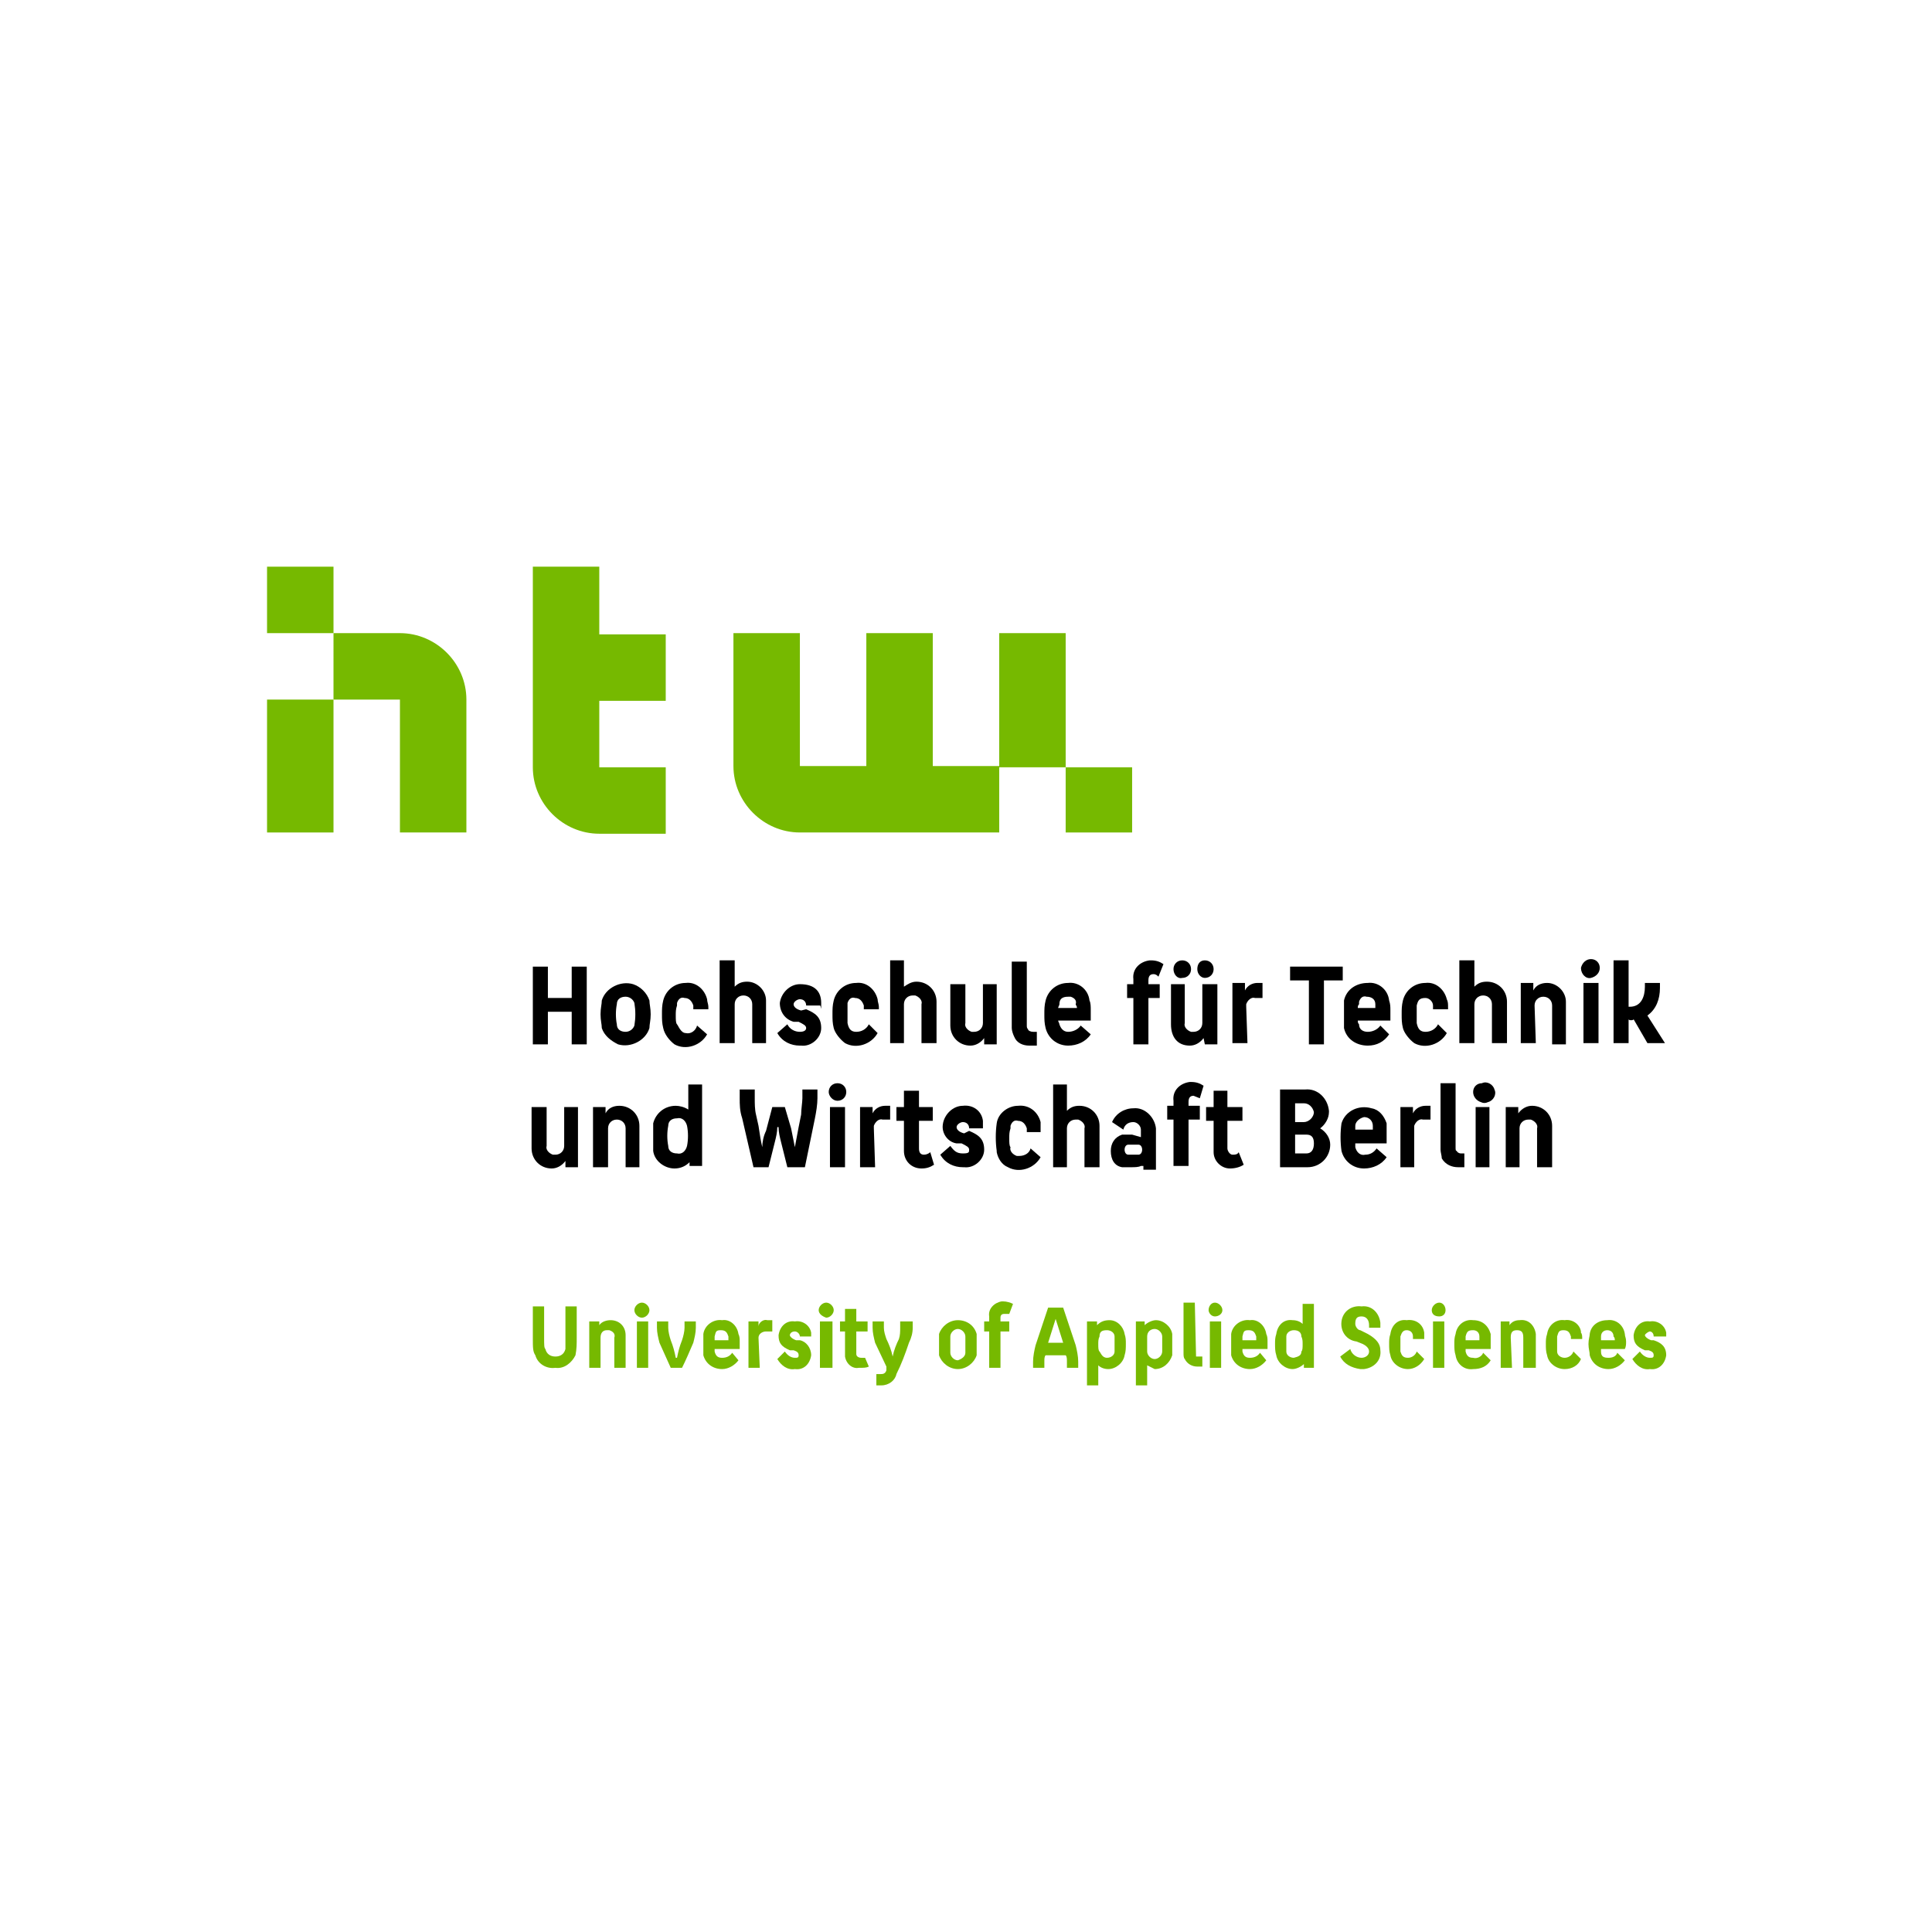 <?xml version="1.0" encoding="utf-8"?>
<!-- Generator: Adobe Illustrator 26.0.1, SVG Export Plug-In . SVG Version: 6.00 Build 0)  -->
<svg version="1.1" id="Ebene_1" xmlns="http://www.w3.org/2000/svg" xmlns:xlink="http://www.w3.org/1999/xlink" x="0px" y="0px"
	 viewBox="0 0 154.1 154.1" style="enable-background:new 0 0 154.1 154.1;" xml:space="preserve">
<style type="text/css">
	.st0{fill:#76B900;}
</style>
<path d="M42.5,77.1h1.2v2.5h1.9v-2.5h1.2v6.2h-1.2v-2.6h-1.9v2.6h-1.2V77.1z"/>
<path d="M48,82c0-0.3-0.1-0.6-0.1-1.1s0.1-0.8,0.1-1.1c0.3-1,1.5-1.6,2.5-1.3c0.6,0.2,1.1,0.7,1.3,1.3c0,0.3,0.1,0.6,0.1,1.1
	s-0.1,0.8-0.1,1.1c-0.3,1-1.5,1.6-2.5,1.3C48.7,83,48.2,82.6,48,82z M50.6,81.8c0.1-0.6,0.1-1.2,0-1.8c-0.1-0.3-0.4-0.5-0.7-0.5
	c-0.4,0-0.7,0.2-0.7,0.6c-0.1,0.5-0.1,1.1,0,1.6c0,0.4,0.3,0.6,0.7,0.6C50.2,82.3,50.5,82.1,50.6,81.8z"/>
<path d="M52.9,82c-0.1-0.4-0.1-0.7-0.1-1.1c0-0.4,0-0.7,0.1-1.1c0.2-0.8,0.9-1.4,1.8-1.4c0.8-0.1,1.5,0.5,1.7,1.3
	c0,0.2,0.1,0.4,0.1,0.6v0.2h-1.2v-0.3c-0.1-0.3-0.3-0.6-0.7-0.6c-0.3-0.1-0.5,0.1-0.6,0.4c0,0.1,0,0.2,0,0.2
	c-0.1,0.3-0.1,0.5-0.1,0.8c0,0.3,0,0.6,0.1,0.7c0.1,0.1,0.3,0.7,0.7,0.7c0.4,0.1,0.8-0.2,0.9-0.6l0.8,0.7c-0.5,0.9-1.7,1.3-2.6,0.8
	C53.4,83,53,82.5,52.9,82L52.9,82z"/>
<path d="M58.6,83.2h-1.2v-6.6h1.2v2.1c0.3-0.3,0.6-0.4,1-0.4c0.8,0,1.5,0.7,1.5,1.5c0,0.1,0,0.1,0,0.2v3.2H60v-3.1
	c0-0.4-0.3-0.7-0.7-0.7s-0.7,0.3-0.7,0.7l0,0V83.2z"/>
<path d="M64.3,80.5c0.7,0.3,1.2,0.6,1.2,1.5c0,0.8-0.8,1.5-1.6,1.4c0,0-0.1,0-0.1,0c-0.7,0-1.4-0.3-1.8-1l0.8-0.7
	c0.2,0.4,0.6,0.6,1,0.6c0.3,0,0.5-0.1,0.5-0.3c0-0.2-0.2-0.3-0.6-0.5h-0.4c-0.7-0.2-1.1-0.8-1.1-1.5c0.1-0.8,0.8-1.5,1.6-1.5
	c1.2,0,1.7,0.6,1.7,1.5s0,0.2-0.1,0.2h-1.1c0-0.3-0.2-0.5-0.5-0.5c-0.2,0-0.5,0.2-0.5,0.4c0,0.2,0.2,0.4,0.6,0.5L64.3,80.5z"/>
<path d="M66.5,82c-0.1-0.4-0.1-0.7-0.1-1.1c0-0.4,0-0.7,0.1-1.1c0.2-0.8,0.9-1.4,1.8-1.4c0.8-0.1,1.5,0.5,1.7,1.3
	c0,0.2,0.1,0.4,0.1,0.6v0.2h-1.2v-0.3c-0.1-0.3-0.3-0.6-0.7-0.6c-0.3-0.1-0.5,0.1-0.6,0.4c0,0.1,0,0.2,0,0.2v1.4
	c0.1,0.5,0.3,0.7,0.7,0.7c0.4,0,0.8-0.2,1-0.6l0.7,0.7c-0.5,0.9-1.7,1.3-2.6,0.8C67,82.9,66.6,82.4,66.5,82z"/>
<path d="M72.1,83.2H71v-6.6h1.1v2.1c0.3-0.2,0.6-0.4,1-0.4c0.9,0,1.6,0.7,1.6,1.6c0,0,0,0.1,0,0.1v3.2h-1.2v-3.1
	c0.1-0.3-0.2-0.6-0.5-0.7c-0.1,0-0.1,0-0.2,0c-0.4,0-0.7,0.3-0.7,0.7L72.1,83.2z"/>
<path d="M78.5,82.8c-0.3,0.4-0.7,0.6-1.1,0.6c-0.9,0-1.6-0.7-1.6-1.6c0,0,0-0.1,0-0.1v-3.2H77v3.1c-0.1,0.3,0.2,0.6,0.5,0.7
	c0.1,0,0.1,0,0.2,0c0.4,0,0.7-0.3,0.7-0.7v-3.1h1.1v4.8h-1L78.5,82.8z"/>
<path d="M82,82.1c0,0.1,0.2,0.2,0.4,0.2h0.3v1.1h-0.6c-0.5,0-1-0.2-1.2-0.7c-0.1-0.2-0.2-0.5-0.2-0.7v-5.3h1.2v5.1
	C81.9,81.9,81.9,82,82,82.1z"/>
<path d="M86.9,79.8C87,80,87,80.3,87,80.6v0.8h-2.6c0,0.1,0.1,0.2,0.1,0.3c0.1,0.3,0.3,0.6,0.7,0.6c0.4,0,0.8-0.2,1-0.5l0.8,0.7
	c-0.4,0.6-1.1,0.9-1.8,0.9c-0.9,0-1.6-0.6-1.8-1.4c-0.1-0.4-0.1-0.7-0.1-1.1c0-0.4,0-0.7,0.1-1.1c0.2-0.8,0.9-1.4,1.8-1.4
	C86,78.3,86.8,78.9,86.9,79.8z M84.5,80.1c0,0.1-0.1,0.2-0.1,0.3h1.5c0-0.2-0.1-0.2-0.1-0.3c0.1-0.3-0.1-0.5-0.4-0.6
	c-0.1,0-0.2,0-0.2,0C84.7,79.5,84.5,79.7,84.5,80.1z"/>
<path d="M91.6,79.6v3.7h-1.2v-3.7h-0.5v-1.1h0.5v-0.4c-0.1-0.8,0.5-1.4,1.3-1.5c0,0,0.1,0,0.1,0c0.4,0,0.7,0.1,1,0.3l-0.4,1
	c-0.1-0.1-0.2-0.2-0.4-0.2c-0.3,0-0.4,0.2-0.4,0.5v0.3h0.9v1.1H91.6z"/>
<path d="M96,82.8c-0.3,0.4-0.7,0.6-1.1,0.6c-1,0-1.5-0.7-1.5-1.7v-3.2h1.1v3.1c-0.1,0.3,0.2,0.6,0.5,0.7c0.1,0,0.1,0,0.2,0
	c0.4,0,0.7-0.3,0.7-0.7v-3.1h1.2v4.8h-1L96,82.8z M93.6,77.3c0-0.4,0.3-0.7,0.7-0.7c0.4,0,0.7,0.3,0.7,0.7c0,0.4-0.3,0.7-0.7,0.7
	C93.9,78.1,93.6,77.7,93.6,77.3z M95.5,77.3c0-0.4,0.2-0.7,0.6-0.7c0.4,0,0.7,0.3,0.7,0.7c0,0.4-0.3,0.7-0.7,0.7
	C95.8,78,95.5,77.7,95.5,77.3z"/>
<path d="M99.5,83.2h-1.2v-4.8h1V79c0.2-0.4,0.6-0.6,1-0.6h0.4v1.2h-0.6c-0.3-0.1-0.6,0.2-0.7,0.5c0,0.1,0,0.1,0,0.2L99.5,83.2z"/>
<path d="M104.4,78.2h-1.5v-1.1h4.2v1.1h-1.5v5.1h-1.2V78.2z"/>
<path d="M110.8,79.8c0.1,0.3,0.1,0.5,0.1,0.8v0.8h-2.6c0,0.1,0,0.2,0.1,0.3c0,0.4,0.3,0.6,0.7,0.6c0.4,0,0.8-0.2,1-0.5l0.7,0.7
	c-0.4,0.6-1,0.9-1.7,0.9c-0.9,0-1.7-0.5-1.9-1.4v-2.2c0.2-0.9,1-1.4,1.9-1.4C109.9,78.3,110.7,78.9,110.8,79.8z M108.4,80.1
	c-0.1,0.1-0.1,0.2-0.1,0.3h1.4v-0.3c0-0.4-0.3-0.6-0.7-0.6c-0.3-0.1-0.5,0.1-0.6,0.4C108.4,79.9,108.4,80,108.4,80.1z"/>
<path d="M111.9,82c-0.1-0.4-0.1-0.7-0.1-1.1c0-0.4,0-0.7,0.1-1.1c0.2-0.8,0.9-1.4,1.8-1.4c0.8-0.1,1.5,0.5,1.7,1.3
	c0.1,0.2,0.1,0.4,0.1,0.6v0.2h-1.2v-0.3c0-0.3-0.3-0.6-0.6-0.6c-0.5,0-0.6,0.2-0.7,0.6v1.4c0.1,0.5,0.3,0.7,0.7,0.7
	c0.4,0,0.8-0.2,1-0.6l0.7,0.7c-0.5,0.9-1.7,1.3-2.6,0.8C112.4,82.9,112,82.4,111.9,82z"/>
<path d="M117.6,83.2h-1.2v-6.6h1.2v2.1c0.3-0.3,0.6-0.4,1-0.4c0.9,0,1.6,0.7,1.6,1.6c0,0,0,0.1,0,0.1v3.2H119v-3.1
	c0-0.4-0.3-0.7-0.7-0.7c-0.4,0-0.7,0.3-0.7,0.7l0,0V83.2z"/>
<path d="M122.5,83.2h-1.2v-4.8h1V79c0.2-0.4,0.6-0.6,1.1-0.6c0.8,0,1.5,0.7,1.5,1.5c0,0.1,0,0.1,0,0.2v3.2h-1.1v-3.1
	c0-0.4-0.3-0.7-0.7-0.7c-0.4,0-0.7,0.3-0.7,0.7l0,0L122.5,83.2z"/>
<path d="M126.1,77.2c0.1-0.4,0.4-0.7,0.8-0.7c0.4,0,0.7,0.3,0.7,0.7c0,0.4-0.3,0.7-0.7,0.8C126.5,78.1,126.1,77.7,126.1,77.2
	C126.1,77.2,126.1,77.2,126.1,77.2z M126.3,83.2v-4.8h1.2v4.8H126.3z"/>
<path d="M129.9,81.3v1.9h-1.2v-6.6h1.2v3.7h0.1c0.9,0,1.2-0.8,1.2-1.6v-0.3h1.2v0.4c0,0.9-0.3,1.7-1,2.2l1.4,2.2h-1.4l-1.1-1.9
	C130.3,81.4,129.9,81.4,129.9,81.3z"/>
<path d="M45.1,92.6c-0.3,0.4-0.7,0.6-1.1,0.6c-0.9,0-1.6-0.7-1.6-1.6c0,0,0-0.1,0-0.1v-3.2h1.2v3.1c-0.1,0.3,0.2,0.6,0.5,0.7
	c0.1,0,0.1,0,0.2,0c0.4,0,0.7-0.3,0.7-0.7l0,0v-3.1h1.1v4.8h-1L45.1,92.6z"/>
<path d="M48.5,93.1h-1.2v-4.8h1v0.5c0.2-0.4,0.6-0.6,1.1-0.6c0.9,0,1.6,0.7,1.6,1.6c0,0,0,0.1,0,0.1v3.2h-1.1V90
	c0-0.4-0.3-0.7-0.7-0.7s-0.7,0.3-0.7,0.7V93.1z"/>
<path d="M55,92.7c-0.3,0.3-0.7,0.5-1.2,0.5c-0.8,0-1.6-0.6-1.7-1.4v-2.2c0.2-0.8,0.9-1.4,1.8-1.4c0.3,0,0.7,0.1,1,0.3v-2H56V93h-1
	V92.7z M54.8,91.4c0.1-0.5,0.1-1.1,0-1.6c-0.1-0.4-0.4-0.7-0.8-0.6c0,0,0,0,0,0c-0.4,0-0.7,0.2-0.7,0.6c-0.1,0.5-0.1,1.1,0,1.6
	c0,0.4,0.3,0.6,0.7,0.6C54.4,92.1,54.7,91.8,54.8,91.4C54.8,91.5,54.8,91.5,54.8,91.4z"/>
<path d="M60.1,93.1l-0.9-3.9C59,88.6,59,88.1,59,87.6v-0.7h1.2v0.7c0,0.4,0,0.9,0.1,1.3l0.2,0.9c0.1,0.7,0.2,1.3,0.3,1.7l0,0
	c0-0.4,0.1-0.9,0.3-1.3l0.5-1.9h1l0.5,1.7c0.1,0.5,0.2,1,0.3,1.5l0,0c0.1-0.5,0.2-1.1,0.3-1.6l0.2-1c0-0.4,0.1-1,0.1-1.3v-0.7h1.2
	v0.7c0,0.5-0.1,1.1-0.2,1.6l-0.8,3.9h-1.4l-0.5-2c-0.1-0.4-0.2-0.8-0.2-1.2H62c0,0.4-0.1,0.8-0.2,1.2l-0.5,2H60.1z"/>
<path d="M66.1,87.1c0-0.4,0.3-0.7,0.7-0.7c0.4,0,0.7,0.3,0.7,0.7l0,0c0,0.4-0.3,0.7-0.7,0.7C66.4,87.8,66.1,87.4,66.1,87.1z
	 M66.2,93.1v-4.8h1.2v4.8H66.2z"/>
<path d="M69.8,93.1h-1.2v-4.8h1v0.5c0.2-0.4,0.6-0.6,1-0.6H71v1.1h-0.6c-0.3-0.1-0.6,0.2-0.7,0.5c0,0.1,0,0.1,0,0.2L69.8,93.1z"/>
<path d="M73.5,93.2c-0.8,0-1.4-0.6-1.4-1.4c0,0,0-0.1,0-0.1v-2.3h-0.6v-1.1h0.6V87h1.2v1.3h1.1v1.1h-1.1v2.2c0,0.3,0.1,0.5,0.4,0.5
	c0.2,0,0.4-0.1,0.5-0.2l0.3,1C74.2,93.1,73.9,93.2,73.5,93.2z"/>
<path d="M77.3,90.2c0.7,0.3,1.2,0.6,1.2,1.5c0,0.8-0.8,1.5-1.6,1.4c0,0-0.1,0-0.1,0c-0.7,0-1.4-0.3-1.8-1l0.8-0.7
	c0.3,0.4,0.5,0.6,1,0.6s0.5-0.1,0.5-0.3c0-0.2-0.2-0.3-0.6-0.5h-0.4c-0.7-0.1-1.2-0.8-1.1-1.5c0.1-0.8,0.8-1.5,1.6-1.5
	c0.8-0.1,1.5,0.4,1.6,1.2c0,0.1,0,0.2,0,0.3V90h-1.1c0-0.3-0.2-0.5-0.5-0.5c-0.2,0-0.5,0.2-0.5,0.4c0,0.2,0.2,0.4,0.6,0.5L77.3,90.2
	z"/>
<path d="M79.5,91.8c-0.1-0.7-0.1-1.5,0-2.2c0.1-0.8,0.9-1.4,1.7-1.4c0.9-0.1,1.6,0.5,1.8,1.3v0.8h-1.1V90c-0.1-0.3-0.3-0.6-0.7-0.6
	c-0.3-0.1-0.5,0.1-0.6,0.4c0,0.1,0,0.2,0,0.2c-0.1,0.3-0.1,0.5-0.1,0.8c0,0.3,0,0.6,0.1,0.7c-0.1,0.3,0.2,0.6,0.5,0.7
	c0.1,0,0.1,0,0.2,0c0.4,0,0.8-0.2,0.9-0.6l0.8,0.7c-0.5,0.9-1.7,1.3-2.6,0.8c-0.5-0.2-0.8-0.7-0.9-1.2L79.5,91.8z"/>
<path d="M85.1,93.1H84v-6.6h1.1v2.1c0.3-0.3,0.6-0.4,1-0.4c0.9,0,1.6,0.7,1.6,1.6c0,0,0,0.1,0,0.1v3.2h-1.2V90
	c0.1-0.3-0.2-0.6-0.5-0.7c-0.1,0-0.1,0-0.2,0c-0.4,0-0.7,0.3-0.7,0.7L85.1,93.1z"/>
<path d="M90.2,93.1h-0.7c-0.6-0.1-0.9-0.6-0.9-1.3c0-0.6,0.3-1.1,0.9-1.3h0.8l0.7,0.2v-0.6c0-0.3-0.3-0.6-0.6-0.6
	c-0.4,0-0.7,0.2-0.8,0.6l-0.9-0.6c0.3-0.7,1-1.1,1.7-1.1c0.9-0.1,1.7,0.7,1.8,1.6c0,0,0,0,0,0v3.3h-1V93H91
	C90.8,93.1,90.5,93.1,90.2,93.1z M90.8,92.1c0.2,0,0.3-0.2,0.3-0.4c0-0.2-0.1-0.4-0.3-0.4H90c-0.2,0-0.3,0.2-0.3,0.4
	c0,0.2,0.1,0.4,0.3,0.4C90,92.1,90.8,92.1,90.8,92.1z"/>
<path d="M94.8,89.3v3.7h-1.2v-3.7h-0.5v-1.1h0.5v-0.4c-0.1-0.8,0.5-1.4,1.3-1.5c0,0,0.1,0,0.1,0c0.4,0,0.7,0.1,1,0.3l-0.3,1
	l-0.5-0.2c-0.3,0-0.4,0.2-0.4,0.5v0.3h0.9v1.1H94.8z"/>
<path d="M98.1,93.2c-0.7,0-1.3-0.6-1.3-1.3c0-0.1,0-0.1,0-0.2v-2.3h-0.6v-1.1h0.6V87h1.1v1.3h1.2v1.1h-1.2v2.2
	c0,0.2,0.2,0.5,0.4,0.5c0.2,0,0.4,0,0.5-0.2l0.4,1C98.9,93.1,98.5,93.2,98.1,93.2z"/>
<path d="M102.1,93.1v-6.2h2c1-0.1,1.8,0.7,1.9,1.7c0,0,0,0.1,0,0.1c0,0.5-0.3,1-0.7,1.3c0.5,0.3,0.8,0.8,0.8,1.3
	c0,1-0.8,1.8-1.8,1.8c0,0-0.1,0-0.1,0L102.1,93.1z M103.3,88v1.5h0.7c0.4,0,0.8-0.4,0.8-0.8c0,0,0,0,0,0c-0.1-0.4-0.4-0.7-0.8-0.7
	H103.3z M103.3,90.5V92h0.9c0.4,0,0.6-0.3,0.6-0.8s-0.2-0.7-0.6-0.7H103.3z"/>
<path d="M110.6,89.6v1.6h-2.5v0.3c0.1,0.4,0.4,0.7,0.8,0.6c0,0,0,0,0,0c0.4,0,0.7-0.2,0.9-0.5l0.8,0.7c-0.4,0.6-1.1,0.9-1.8,0.9
	c-0.9,0-1.6-0.6-1.8-1.4c-0.1-0.7-0.1-1.5,0-2.2c0.3-1,1.4-1.5,2.4-1.2C110,88.5,110.4,89,110.6,89.6z M108.1,89.8v0.3h1.4v-0.3
	c0-0.4-0.3-0.7-0.7-0.7C108.4,89.2,108.1,89.5,108.1,89.8z"/>
<path d="M112.8,93.1h-1.1v-4.8h1v0.5c0.2-0.4,0.6-0.6,1-0.6h0.4v1.1h-0.6c-0.3-0.1-0.6,0.2-0.7,0.5c0,0.1,0,0.1,0,0.2L112.8,93.1z"
	/>
<path d="M116.2,91.8c0,0.1,0.2,0.2,0.3,0.2h0.3v1.1h-0.5c-0.5,0-1-0.2-1.3-0.7c0-0.2-0.1-0.5-0.1-0.7v-5.3h1.2v5.1
	C116.1,91.7,116.1,91.8,116.2,91.8z"/>
<path d="M117.5,87.1c0-0.4,0.3-0.7,0.7-0.7c0.4-0.2,0.9,0.1,1,0.5c0.2,0.4-0.1,0.9-0.5,1c-0.2,0.1-0.4,0.1-0.6,0
	C117.8,87.8,117.5,87.5,117.5,87.1z M117.7,93.1v-4.8h1.1v4.8H117.7z"/>
<path d="M121.2,93.1h-1.1v-4.8h1v0.5c0.3-0.4,0.7-0.6,1.1-0.6c0.9,0,1.6,0.7,1.6,1.6c0,0,0,0.1,0,0.1v3.2h-1.2V90
	c0.1-0.3-0.2-0.6-0.5-0.7c-0.1,0-0.1,0-0.2,0c-0.4,0-0.7,0.3-0.7,0.7L121.2,93.1z"/>
<path class="st0" d="M45.1,104.2H46v2.5c0,0.5,0,0.9-0.1,1.4c-0.3,0.6-0.9,1.1-1.6,1c-0.7,0.1-1.4-0.3-1.6-1
	c-0.2-0.3-0.2-0.6-0.2-1.4v-2.5h0.9v2.5c0,0.6,0,0.8,0.1,0.9c0.1,0.4,0.4,0.6,0.8,0.6c0.4,0,0.7-0.2,0.8-0.6
	C45.1,107.7,45.1,104.2,45.1,104.2z"/>
<path class="st0" d="M47.9,109.1H47v-3.7h0.8v0.3c0.2-0.3,0.6-0.4,0.9-0.4c0.7,0,1.2,0.5,1.2,1.2c0,0,0,0.1,0,0.1v2.5H49v-2.4
	c0.1-0.3-0.1-0.5-0.4-0.6c-0.1,0-0.2,0-0.2,0c-0.3,0-0.5,0.2-0.5,0.6V109.1z"/>
<path class="st0" d="M50.6,104.5c0-0.3,0.3-0.6,0.6-0.6c0.3,0,0.6,0.3,0.6,0.6l0,0c0,0.3-0.3,0.6-0.6,0.6
	C50.9,105.1,50.6,104.8,50.6,104.5z M50.8,109.1v-3.7h0.9v3.7H50.8z"/>
<path class="st0" d="M53.5,109.1l-0.9-2c-0.1-0.4-0.2-0.8-0.2-1.2v-0.5h0.9v0.5c0,0.3,0.1,0.7,0.2,1c0.2,0.5,0.3,0.9,0.4,1.4H54
	c0.1-0.5,0.2-0.9,0.4-1.4c0.1-0.3,0.2-0.7,0.2-1v-0.5h0.9v0.5c0,0.4-0.1,0.8-0.2,1.2c-0.3,0.7-0.6,1.4-0.9,2H53.5z"/>
<path class="st0" d="M58.9,106.4c0.1,0.2,0.1,0.4,0.1,0.6v0.6h-2v0.2c0.1,0.4,0.3,0.5,0.6,0.5c0.3,0,0.6-0.1,0.8-0.4l0.5,0.6
	c-0.3,0.4-0.8,0.7-1.3,0.7c-0.7,0-1.3-0.4-1.5-1.1v-1.7c0.1-0.7,0.8-1.2,1.5-1.1C58.2,105.2,58.8,105.7,58.9,106.4z M57,106.6v0.3
	h1.1v-0.3c-0.1-0.3-0.2-0.5-0.6-0.5S57.1,106.2,57,106.6z"/>
<path class="st0" d="M60.6,109.1h-0.9v-3.7h0.8v0.4c0-0.3,0.4-0.6,0.7-0.5c0,0,0,0,0,0h0.4v0.9h-0.5c-0.3,0-0.6,0.2-0.6,0.5
	L60.6,109.1z"/>
<path class="st0" d="M63.8,106.9c0.5,0.1,0.9,0.6,0.9,1.2c-0.1,0.7-0.6,1.2-1.3,1.1c0,0,0,0,0,0c-0.6,0.1-1.1-0.3-1.4-0.8l0.6-0.6
	c0.2,0.3,0.5,0.5,0.8,0.5c0.2,0,0.3,0,0.3-0.2s-0.1-0.3-0.4-0.4H63c-0.7-0.3-0.9-0.6-0.9-1.2c0.1-0.7,0.6-1.2,1.3-1.1c0,0,0,0,0,0
	c0.6-0.1,1.2,0.3,1.3,0.9c0,0.1,0,0.2,0,0.3h-0.9c0-0.2-0.2-0.4-0.4-0.4h0c-0.3,0-0.4,0.2-0.4,0.3s0.2,0.3,0.5,0.4H63.8z"/>
<path class="st0" d="M65.3,104.5c0-0.3,0.3-0.6,0.6-0.6c0.3,0,0.6,0.3,0.6,0.6c0,0.3-0.3,0.6-0.6,0.6
	C65.6,105,65.3,104.8,65.3,104.5z M65.4,109.1v-3.7h1v3.7H65.4z"/>
<path class="st0" d="M68.5,109.1c-0.5,0.1-1-0.3-1.1-0.9c0-0.1,0-0.1,0-0.2v-1.8H67v-0.8h0.4v-1h0.9v1h0.9v0.8h-0.9v1.8
	c0,0.2,0.2,0.3,0.4,0.3H69l0.3,0.7C69.1,109.1,68.9,109.1,68.5,109.1z"/>
<path class="st0" d="M69.9,110.5v-0.9h0.3c0.2,0,0.4,0,0.5-0.3v-0.3l-0.9-1.9c-0.1-0.4-0.2-0.8-0.2-1.2v-0.5h0.9v0.5
	c0,0.3,0.1,0.6,0.2,0.9c0.2,0.4,0.4,0.9,0.5,1.4l0,0c0.1-0.5,0.3-1,0.5-1.4c0.1-0.3,0.1-0.6,0.1-0.9v-0.5h1v0.5
	c0,0.4-0.1,0.8-0.3,1.2c-0.3,0.9-0.6,1.7-1,2.5c-0.1,0.5-0.6,0.9-1.2,0.9H69.9z"/>
<path class="st0" d="M74.9,108.1v-1.7c0.2-0.6,0.8-1.1,1.5-1.1c0.7,0,1.3,0.4,1.5,1.1v1.7c-0.2,0.6-0.8,1.1-1.5,1.1
	C75.7,109.2,75.1,108.7,74.9,108.1z M77,107.9v-1.3c0-0.3-0.3-0.6-0.6-0.6c-0.3,0-0.6,0.3-0.6,0.6v1.3c0,0.3,0.3,0.6,0.6,0.6
	C76.7,108.4,77,108.2,77,107.9z"/>
<path class="st0" d="M79.8,106.2v2.9h-0.9v-2.9h-0.4v-0.8h0.4V105c-0.1-0.6,0.4-1.1,1-1.2c0,0,0.1,0,0.1,0c0.3,0,0.6,0.1,0.8,0.2
	l-0.3,0.8h-0.4c-0.2,0-0.3,0.1-0.3,0.3v0v0.3h0.7v0.8L79.8,106.2z"/>
<path class="st0" d="M83.3,109.1h-0.9v-0.5c0-0.4,0.1-0.9,0.2-1.3l1-3h1.2l1,3c0.1,0.4,0.2,0.9,0.2,1.3v0.5h-0.9v-0.5
	c0-0.2,0-0.4-0.1-0.5h-1.6c-0.1,0.1-0.1,0.3-0.1,0.5V109.1z M84.2,105.2l-0.6,1.9h1.2L84.2,105.2z"/>
<path class="st0" d="M87.6,108.9v1.6h-0.9v-5.1h0.8v0.3c0.3-0.3,0.6-0.4,1-0.4c0.6,0,1.1,0.5,1.2,1.1c0.1,0.3,0.1,0.5,0.1,0.8
	c0,0.3,0,0.6-0.1,0.9c-0.1,0.6-0.7,1.1-1.3,1.1C88.1,109.2,87.8,109.1,87.6,108.9z M87.7,106.6c-0.1,0.2-0.1,0.4-0.1,0.6
	c0,0.3,0,0.5,0.1,0.6s0.2,0.5,0.6,0.5c0.3,0,0.6-0.2,0.6-0.5v-1.2c0-0.3-0.3-0.5-0.6-0.5C87.9,106.1,87.7,106.2,87.7,106.6z"/>
<path class="st0" d="M91.5,108.9v1.6h-0.9v-5.1h0.7v0.3c0.2-0.2,0.6-0.4,0.9-0.4c0.6,0,1.2,0.5,1.3,1.1v1.7
	c-0.2,0.6-0.7,1.1-1.4,1.1C91.9,109.1,91.7,109,91.5,108.9z M91.5,106.6v1.2c0,0.3,0.3,0.6,0.6,0.6c0.3,0,0.6-0.3,0.6-0.6v-1.2
	c0-0.3-0.3-0.6-0.6-0.6C91.8,106,91.5,106.2,91.5,106.6z"/>
<path class="st0" d="M95.4,108.2h0.5v0.8h-0.4c-0.4,0-0.8-0.2-1-0.6c-0.1-0.1-0.1-0.3-0.1-0.5v-4h0.9L95.4,108.2L95.4,108.2z"/>
<path class="st0" d="M96.4,104.5c0-0.3,0.2-0.6,0.5-0.6c0.3,0,0.6,0.3,0.6,0.6c0,0.3-0.3,0.5-0.6,0.5
	C96.6,105,96.4,104.7,96.4,104.5z M96.5,109.1v-3.7h0.9v3.7H96.5z"/>
<path class="st0" d="M101,106.4c0.1,0.2,0.1,0.4,0.1,0.6v0.6h-2v0.2c0.1,0.4,0.3,0.5,0.6,0.5c0.3,0,0.6-0.1,0.8-0.4l0.5,0.6
	c-0.3,0.4-0.8,0.7-1.3,0.7c-0.7,0-1.3-0.4-1.5-1.1v-1.7c0.1-0.7,0.8-1.2,1.5-1.1C100.3,105.2,100.9,105.7,101,106.4z M99.1,106.6
	v0.3h1.1v-0.3c-0.1-0.3-0.2-0.5-0.6-0.5S99.2,106.2,99.1,106.6z"/>
<path class="st0" d="M104,108.8c-0.2,0.2-0.6,0.4-0.9,0.4c-0.6,0-1.2-0.5-1.3-1.1c-0.1-0.3-0.1-0.6-0.1-0.9c0-0.3,0-0.5,0.1-0.8
	c0.1-0.7,0.6-1.2,1.3-1.1c0,0,0,0,0,0c0.3,0,0.6,0.1,0.8,0.3V104h0.9v5.1H104V108.8z M103.8,107.8c0.1-0.1,0.1-0.3,0.1-0.6
	c0-0.2,0-0.4-0.1-0.6c0-0.3-0.2-0.5-0.6-0.5c-0.3,0-0.6,0.2-0.6,0.5v1.2c0,0.3,0.3,0.5,0.6,0.5C103.6,108.2,103.8,108.1,103.8,107.8
	z"/>
<path class="st0" d="M106.9,108.2l0.8-0.6c0.1,0.4,0.5,0.7,0.9,0.7c0.3,0,0.6-0.2,0.6-0.5c0-0.3-0.3-0.5-0.5-0.6l-0.5-0.2
	c-0.8-0.1-1.3-0.8-1.2-1.6c0.1-0.8,0.8-1.3,1.6-1.2l0,0c0.8-0.1,1.4,0.5,1.5,1.3c0,0.1,0,0.1,0,0.2v0.2h-0.9v-0.2
	c0-0.4-0.2-0.7-0.6-0.7s-0.5,0.2-0.5,0.6c0,0.2,0.2,0.5,0.4,0.5l0.6,0.3c0.7,0.4,1,0.8,1,1.3c0.1,0.8-0.5,1.4-1.3,1.5
	c-0.1,0-0.2,0-0.3,0C107.8,109.1,107.2,108.8,106.9,108.2z"/>
<path class="st0" d="M110.9,108.1c-0.1-0.3-0.1-0.6-0.1-0.9c0-0.3,0-0.5,0.1-0.8c0.1-0.7,0.6-1.2,1.3-1.1c0,0,0,0,0,0
	c0.7-0.1,1.3,0.3,1.4,1c0,0,0,0,0,0v0.5h-0.9v-0.2c0-0.3-0.2-0.5-0.5-0.5c-0.3,0-0.4,0.2-0.5,0.5v1.2c0.1,0.3,0.2,0.5,0.6,0.5
	c0.3,0,0.6-0.2,0.7-0.5l0.6,0.6c-0.3,0.5-0.8,0.8-1.3,0.8C111.6,109.2,111,108.7,110.9,108.1z"/>
<path class="st0" d="M114.2,104.5c0-0.3,0.3-0.6,0.6-0.6c0.3,0,0.5,0.3,0.5,0.6c0,0.3-0.2,0.5-0.5,0.5
	C114.4,105,114.2,104.8,114.2,104.5z M114.3,109.1v-3.7h0.9v3.7H114.3z"/>
<path class="st0" d="M118.9,106.4v1.2h-2v0.2c0.1,0.4,0.3,0.5,0.6,0.5c0.3,0.1,0.7-0.1,0.8-0.4l0.6,0.6c-0.3,0.5-0.8,0.7-1.4,0.7
	c-0.7,0.1-1.3-0.4-1.4-1.1c-0.1-0.3-0.1-0.6-0.1-0.9c0-0.3,0-0.5,0.1-0.8c0.1-0.7,0.7-1.2,1.4-1.1
	C118.2,105.3,118.7,105.7,118.9,106.4z M116.9,106.6v0.3h1.1v-0.3c0-0.3-0.2-0.5-0.5-0.5C117.1,106.1,117,106.2,116.9,106.6z"/>
<path class="st0" d="M120.6,109.1h-0.9v-3.7h0.7v0.3c0.2-0.3,0.5-0.4,0.8-0.4c0.7-0.1,1.2,0.4,1.3,1.1c0,0.1,0,0.1,0,0.2v2.5h-1
	v-2.4c0-0.4-0.1-0.6-0.5-0.6s-0.5,0.2-0.5,0.6L120.6,109.1z"/>
<path class="st0" d="M123.4,108.1c-0.1-0.3-0.1-0.6-0.1-0.9c0-0.3,0-0.5,0.1-0.8c0.1-0.7,0.7-1.2,1.4-1.1c0.6-0.1,1.2,0.3,1.3,0.9
	c0,0,0,0.1,0,0.1c0.1,0.1,0.1,0.3,0.1,0.5h-0.9v-0.2c-0.1-0.3-0.2-0.5-0.6-0.5s-0.4,0.2-0.5,0.5v1.2c0,0.3,0.3,0.5,0.6,0.5
	c0.3,0,0.6-0.2,0.7-0.5l0.6,0.6c-0.2,0.5-0.7,0.8-1.3,0.8C124.1,109.2,123.5,108.7,123.4,108.1z"/>
<path class="st0" d="M129.6,106.4c0,0.2,0.1,0.3,0.1,0.6c0,0.2,0,0.4-0.1,0.6h-1.9v0.2c0,0.4,0.2,0.5,0.6,0.5c0.3,0,0.6-0.1,0.7-0.4
	l0.6,0.6c-0.3,0.4-0.8,0.7-1.3,0.7c-0.7,0-1.3-0.4-1.5-1.1c0-0.3-0.1-0.5-0.1-0.9s0.1-0.6,0.1-0.8c0.1-0.7,0.7-1.1,1.4-1.1
	C128.9,105.2,129.5,105.7,129.6,106.4z M127.7,106.6v0.3h1.1c0-0.1,0-0.2-0.1-0.3c0-0.3-0.2-0.5-0.5-0.5
	C127.9,106.1,127.7,106.3,127.7,106.6z"/>
<path class="st0" d="M131.9,106.9c0.6,0.2,1,0.5,1,1.2c-0.1,0.7-0.6,1.2-1.3,1.1c0,0,0,0,0,0c-0.6,0.1-1.1-0.3-1.4-0.8l0.6-0.6
	c0.2,0.3,0.5,0.5,0.8,0.5c0.2,0,0.3,0,0.3-0.2s-0.1-0.3-0.4-0.4h-0.3c-0.7-0.3-0.9-0.6-0.9-1.2c0.1-0.7,0.6-1.2,1.3-1.1c0,0,0,0,0,0
	c0.6-0.1,1.2,0.3,1.3,0.9c0,0.1,0,0.2,0,0.3h-1c0-0.3-0.2-0.4-0.3-0.4s-0.4,0.2-0.4,0.3s0.2,0.3,0.5,0.4H131.9z"/>
<polygon class="st0" points="79.7,50.5 85,50.5 85,61.2 79.7,61.2 79.7,50.5 "/>
<polygon class="st0" points="90.3,61.2 90.3,66.4 85,66.4 85,61.2 90.3,61.2 "/>
<path class="st0" d="M42.5,45.2h5.3v5.4h5.3v5.3h-5.3v5.3h5.3v5.3h-5.3c-2.9,0-5.3-2.4-5.3-5.3C42.5,61.1,42.5,45.1,42.5,45.2z"/>
<path class="st0" d="M58.5,50.5h5.3v10.6h5.3V50.5h5.3v10.6h5.3v5.3H63.8c-2.9,0-5.3-2.4-5.3-5.3V50.5z"/>
<polygon class="st0" points="26.6,55.8 26.6,66.4 21.3,66.4 21.3,55.8 26.6,55.8 "/>
<polygon class="st0" points="26.6,45.2 26.6,50.5 21.3,50.5 21.3,45.2 26.6,45.2 "/>
<path class="st0" d="M26.6,50.5h5.3c2.9,0,5.3,2.4,5.3,5.3v10.6h-5.3V55.8h-5.3V50.5z"/>
</svg>
